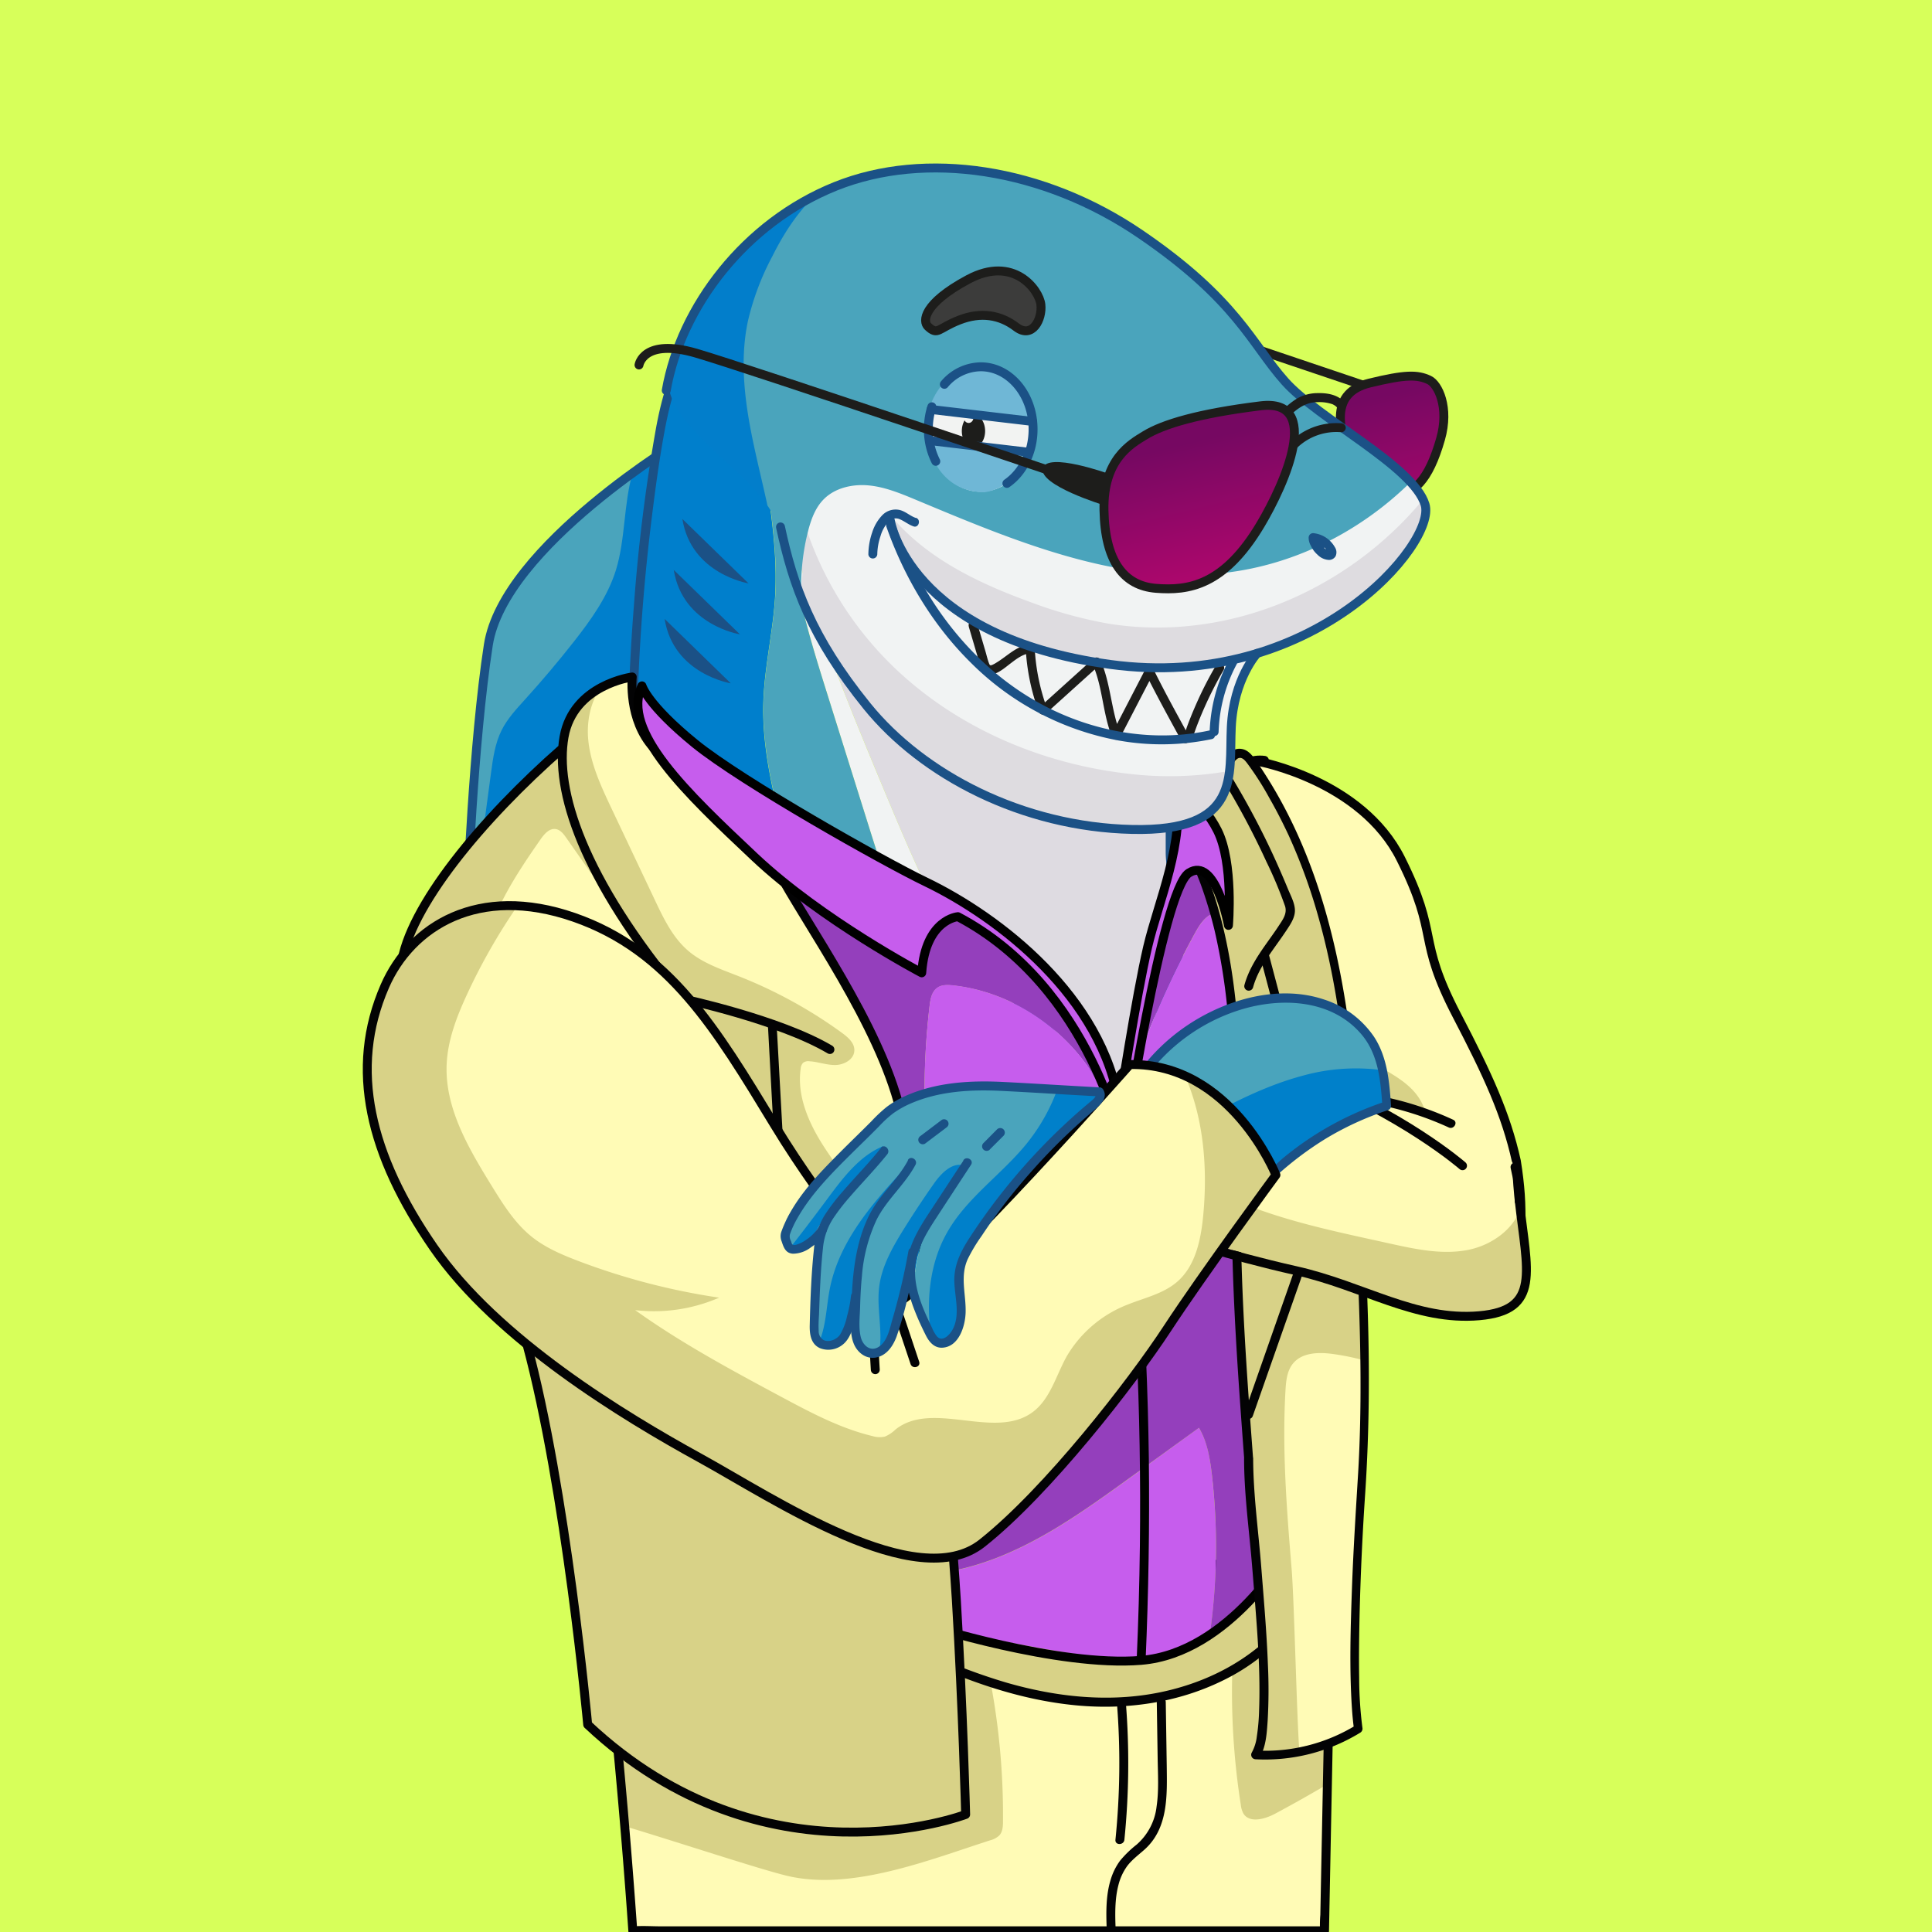 <svg xmlns="http://www.w3.org/2000/svg" xmlns:xlink="http://www.w3.org/1999/xlink" viewBox="0 0 600 600"><defs><style>.cls-1{fill:#d7ff5a;}.cls-2{fill:#007fcc;}.cls-3{fill:#4aa4bc;}.cls-14,.cls-16,.cls-18,.cls-20,.cls-4,.cls-7{fill:none;}.cls-4{stroke:#1b5186;}.cls-14,.cls-20,.cls-4,.cls-7{stroke-linecap:round;stroke-linejoin:round;stroke-width:2.77px;}.cls-5{fill:#d8d287;}.cls-6{fill:#fffbb6;}.cls-7{stroke:#030304;}.cls-8{fill:#030304;}.cls-9{fill:#f1f3f3;}.cls-10{fill:#dedbe1;}.cls-11{fill:#1b5186;}.cls-12{fill:#c65ded;}.cls-13{fill:#943fbc;}.cls-14{stroke:#000;}.cls-15{fill:#514545;}.cls-17{fill:#0080ca;}.cls-18{stroke:#6fb7d6;stroke-miterlimit:10;stroke-width:0.56px;}.cls-19{fill:#027ecb;}.cls-20{stroke:#1d1d1b;}.cls-21{fill:#1d1d1b;}.cls-22{fill:url(#Degradado_sin_nombre_6);}.cls-23{fill:#dedce0;}.cls-24{fill:#f2f3f2;}.cls-25{fill:#6fb7d6;}.cls-26{fill:url(#Degradado_sin_nombre_6-2);}.cls-27{fill:#3c3c3b;}</style><linearGradient id="Degradado_sin_nombre_6" x1="440.25" y1="162.35" x2="430.75" y2="122.79" gradientUnits="userSpaceOnUse"><stop offset="0" stop-color="#ab076c"/><stop offset="1" stop-color="#760862"/></linearGradient><linearGradient id="Degradado_sin_nombre_6-2" x1="379.32" y1="176.98" x2="369.82" y2="137.41" xlink:href="#Degradado_sin_nombre_6"/></defs><g id="Capa_3" data-name="Capa 3"><g id="a"><rect class="cls-1" width="600" height="600"/></g></g><g id="Capa_1" data-name="Capa 1"><path class="cls-2" d="M212.48,136.15s-6.88,4.1-16,10.74c-2.81,9.61-12.4,14.58-15.43,24.3-2.58,8.26-3.1,9.07-8.44,15.87-4.83,6.14-9.93,15.57-15.17,21.35-2.69,3-3.21,14-5,17.54-2.06,4.1-2.16,11.42-2.77,16-1.32,9.78.22,17.67-1,27.45,5.51-13.08,17.36-35.83,34.51-40,24.35-5.94,36.31-1.78,36.31-1.78Z"/><path class="cls-3" d="M155.8,226.74c1.8-3.59,4.58-6.56,7.27-9.53q7.86-8.67,15.1-17.88c5.35-6.81,10.52-14,13.1-22.25,3-9.73,2.38-20.58,5.19-30.19-17,12.32-41.72,33.42-44.81,53.44-4.75,30.79-6.53,78.31-6.53,78.31s1.19-3.79,3.5-9.28c1.24-9.78,2.55-19.56,3.87-29.34C153.1,235.48,153.74,230.84,155.8,226.74Z"/><path class="cls-4" d="M212.48,136.15s-56.08,33.38-60.83,64.18-6.53,78.31-6.53,78.31,13.66-43.36,38-49.3,36.31-1.78,36.31-1.78Z"/><path class="cls-5" d="M468.25,381.61c-1.3-3.56-10.11-18.11-11.06-21.77-1.71-6.56-7.49-21.49-10.95-27.33C443.19,327.38,441.11,318,436,315s-12.78-6.21-14.24-12c-1.13-4.49-2.69-1.68-3.5-6.24-.69-3.84-6.39.13-8.75-3-6.54-8.67-14.33-16.39-20.47-25.36-4.95-7.23-8.84-15.59-9.52-24.22a24.53,24.53,0,0,0-2.49,5.61c-3.51,11.64-1.43,24.33,2.78,35.74,3.81,10.34,9.3,20,14.76,29.53,4.92,8.62,11,16.7,14.76,25.86,13.53,32.55,29.49,51.95,42,57.81C453.12,389.84,471.35,390.12,468.25,381.61Z"/><path class="cls-6" d="M470.92,360.57c-3.22-14.55-8.88-26.8-18.44-45.15-12.79-24.55-5.24-24.28-17.45-48.7s-44.18-30.23-44.18-30.23l1.82-.36c-5.51-.77-10.23,3.06-13.2,8,.68,8.63,4.57,17,9.52,24.22,6.14,9,13.93,16.69,20.47,25.36,2.36,3.13,4.6,6.5,5.29,10.35.82,4.56-.64,9.35.49,13.84,1.46,5.79,6.79,9.68,11.95,12.68s10.81,5.87,13.85,11c3.46,5.83,2.73,13.16,4.44,19.73,1,3.66,2.67,7.07,4,10.62a49,49,0,0,1,1.81,26.75C466.25,405.75,476.22,393.27,470.92,360.57Z"/><path class="cls-7" d="M392.67,236.13c-7.48-1-13.51,6.39-15.69,13.63-3.51,11.64-1.43,24.33,2.78,35.74,3.81,10.34,9.3,20,14.76,29.53,4.92,8.62,11,16.7,14.76,25.86,29.79,71.63,71.35,79.61,61.64,19.68-3.22-14.55-8.88-26.8-18.44-45.15-12.79-24.55-5.24-24.28-17.45-48.7s-44.18-30.23-44.18-30.23"/><path class="cls-5" d="M314.36,588.76c1-.34,7.57-6.7,8.31-7.52,1-1.13,2.16-12.22,2.17-13.75.15-14.75,3.57-3.81.79-18.3,24.86,7,19.17,16.08,41.35,2.87-.4,13.92,2.07,15.62,4.22,29.38.15,1,10.19,2.64,10.71,3.46,1.94,3.06,9.47,4.18,12.66,2.47,5.5-2.93,12.32-15,17.67-18.2l1.52-91.59S334.35,497.37,312.29,495s-124.74,6.36-124.74,6.36c2.59,23.11,5.61,60.24,7.42,82,16.58,5,47.95,8,56,9.79C270.74,597.58,295.06,595,314.36,588.76Z"/><path class="cls-6" d="M396,563.26c-3.2,1.7-7.89,3-9.82,0a7.24,7.24,0,0,1-.84-2.79,226.5,226.5,0,0,1-2.64-41.62c-22.17,13.2-50.36,9.77-75.21,2.81a223.25,223.25,0,0,1,4,44c0,1.52-.1,3.19-1.12,4.32a6.28,6.28,0,0,1-2.86,1.54c-19.29,6.23-42.82,15.61-62.6,11.14-8-1.82-34.23-10.51-50.81-15.49.89,10.55,1.71,21.29,2.5,32.56H411.34l.9-45.61Q404.22,558.86,396,563.26Z"/><path class="cls-8" d="M283.61,514.24c16,7.65,32.95,13.71,50.69,15.38,15.54,1.46,31.5-.82,45.57-7.77A63.84,63.84,0,0,0,400,506.47c1.17-1.34-.79-3.31-2-2-9.67,11.19-23.27,18.1-37.63,21.07-16,3.31-32.56,1.46-48.12-3.08A181.38,181.38,0,0,1,285,511.85c-1.61-.77-3,1.62-1.4,2.39Z"/><path class="cls-8" d="M359.25,528.61l.27,17.43c.07,4.94.4,10-.32,14.9A18.42,18.42,0,0,1,353,572.85a33.83,33.83,0,0,0-5.15,5,19.35,19.35,0,0,0-2.95,6c-1.5,4.94-1.39,10.25-1.2,15.35.06,1.78,2.84,1.79,2.77,0-.17-4.56-.3-9.25.85-13.71a17.29,17.29,0,0,1,2.7-5.92c1.49-2,3.56-3.51,5.42-5.17,7.47-6.68,7-16.94,6.9-26.15l-.3-19.63a1.39,1.39,0,0,0-2.78,0Z"/><path class="cls-8" d="M346.85,528.63a235.36,235.36,0,0,1-.44,42.72c-.18,1.78,2.6,1.76,2.78,0a236.27,236.27,0,0,0,.44-42.72c-.15-1.76-2.92-1.78-2.78,0Z"/><path class="cls-8" d="M186.16,501.35q4.26,38,7.32,76.2.89,11.07,1.66,22.15a1.41,1.41,0,0,0,1.38,1.39H402.61c2.78,0,5.58.06,8.36,0h.37a1.42,1.42,0,0,0,1.39-1.39l.24-12.13.57-29.14.7-35.26.61-30.5c.1-4.94.41-9.93.29-14.87,0-.07,0-.14,0-.22a1.4,1.4,0,0,0-1.76-1.33q-5.06,1.25-10.12,2.43-12.21,2.88-24.49,5.51c-9.94,2.13-19.91,4.13-29.92,5.86a258.26,258.26,0,0,1-26.71,3.55,61.19,61.19,0,0,1-9.38,0c-2.49-.22-5-.37-7.48-.42-7.62-.15-15.24.11-22.86.41-9.71.38-19.42.91-29.12,1.51s-19.59,1.26-29.38,2q-11.82.86-23.63,1.8-6.11.48-12.2,1l-.55,0c-1.77.15-1.79,2.92,0,2.77,2.82-.24,5.65-.47,8.47-.69q10.74-.87,21.49-1.67,14.27-1.06,28.56-2c9.9-.64,19.81-1.23,29.73-1.68,8.34-.39,16.7-.72,25.05-.73,2.93,0,5.86,0,8.79.2,2.58.15,5.13.43,7.73.4,8.33-.1,16.68-1.34,24.9-2.63,10.07-1.58,20.09-3.5,30.08-5.57q13.36-2.76,26.67-5.85,7.23-1.66,14.44-3.43l.67-.17-1.76-1.34-.24,12.13-.58,29.14-.7,35.26-.6,30.5-.2,10.13a37.5,37.5,0,0,0-.09,4.74c0,.07,0,.15,0,.22l1.39-1.39H205.25c-2.75,0-5.61-.21-8.36,0-.12,0-.24,0-.37,0l1.39,1.39q-2.7-38.19-6.59-76.27-1.14-11.05-2.39-22.08C188.74,499.59,186,499.57,186.16,501.35Z"/><path class="cls-9" d="M272.84,241.26c-10.52-25.36-21.14-51.12-27.34-77.74q.19,4.2.68,8.39c1.72,14.87,6.23,29.26,10.71,43.54q6.27,20,12.53,39.94c2.46,7.85,4.93,15.7,7.87,23.38.4,1.05.81,2.09,1.23,3.14,7.83,5.85,15,11.15,20.72,15.48q-3.6-6.19-6.89-12.55C285.06,270.69,279,256,272.84,241.26Z"/><path class="cls-10" d="M348.85,356.76c2.06,6.8,17.28-60.18,17.28-60.18l-2.7-31.38q0-29.25,0-58.5c0-14.37,0-28.8-2.29-43-3.75-23.43-14-46.16-30.93-62.79s-40.82-26.63-64.47-24.61c-1.06.09-2.13.22-3.2.36-7.1,15.62-11.72,32.65-14.46,49.55a179.51,179.51,0,0,0-2.56,37.3c6.2,26.62,16.82,52.38,27.34,77.74,6.11,14.7,12.22,29.43,19.51,43.58q3.28,6.36,6.89,12.55c5.4,4.05,9.59,7.25,12,9.22C326,318.75,348.76,356.46,348.85,356.76Z"/><path class="cls-2" d="M237.06,218c.34-10.77,2.91-21.35,3.61-32.09,1.74-27-8.38-53.82-5.75-80.73a97.72,97.72,0,0,1,4.55-21c-12.9,6.8-23.63,17.58-29.28,31-3.42,8.12-5,16.88-6.35,25.59a631.63,631.63,0,0,0-7.12,73.8c7,8.84,25.34,24.08,45.43,39.76C239.17,242.3,236.67,230.2,237.06,218Z"/><path class="cls-3" d="M269.42,255.39q-6.27-20-12.53-39.94c-4.48-14.28-9-28.67-10.71-43.54-1.76-15.19-.57-30.6,1.88-45.69,2.74-16.9,7.36-33.93,14.46-49.55a69.64,69.64,0,0,0-23,7.41,97.72,97.72,0,0,0-4.55,21c-2.63,26.91,7.49,53.74,5.75,80.73-.7,10.74-3.27,21.32-3.61,32.09-.39,12.25,2.11,24.35,5.09,36.28,12.17,9.51,25,19.17,36.37,27.68-.42-1.05-.83-2.09-1.23-3.14C274.35,271.09,271.88,263.24,269.42,255.39Z"/><path class="cls-11" d="M198.11,214.47q1-27.28,4.39-54.4c1.12-8.94,2.32-17.91,4-26.77,1.48-7.87,3.56-15.69,7.43-22.75,6.56-12,17.32-21.28,29.65-26.95a69.33,69.33,0,0,1,41.68-4.91,85.34,85.34,0,0,1,40.17,19.69A101.48,101.48,0,0,1,351.47,135c6.47,15.08,9.32,31.21,10.14,47.53.45,9,.41,18,.41,27.05v27.67q0,13.71,0,27.41c0,2.27.35,4.57.55,6.83l2,23.66a8.47,8.47,0,0,0,.1,1.13c.07.38,0,.24.06-.05l-.36,1.26q-1,3.54-2.13,7.08c-2.34,7.6-4.82,15.17-7.71,22.59a95.32,95.32,0,0,1-4.33,9.82,28.38,28.38,0,0,1-2.11,3.51,6.55,6.55,0,0,1-.83,1c-.14.13-.28.27-.43.39s.22-.15,0,0l-.24.15c-.38.19.19,0-.16.06-.09,0,.25.09-.11,0,.13,0,.33.09.13,0s.21.22.07,0,.15.21-.14-.1.05.16-.17-.24a6.63,6.63,0,0,1-.31-.59c.12.25-.15-.38-.2-.48a4.17,4.17,0,0,0-.36-.47c-2-2.55-4.14-5-6.27-7.43-8.34-9.58-17-19.12-26.89-27.19-4.61-3.79-9.44-7.32-14.21-10.9-7.55-5.66-15.12-11.28-22.67-16.94q-13.32-10-26.52-20.14c-8.59-6.63-17.12-13.34-25.48-20.26-6.76-5.59-13.47-11.28-19.7-17.46a72.16,72.16,0,0,1-5.91-6.45c-1.12-1.39-3.07.58-2,2,4.49,5.62,10,10.47,15.38,15.2,7.79,6.84,15.85,13.37,24,19.8q13.49,10.65,27.21,21Q275,281,287.72,290.5c6.21,4.63,12.44,9.24,18.58,14a188.62,188.62,0,0,1,22,20.54q5.87,6.27,11.43,12.81c1,1.22,2.07,2.44,3.08,3.68l.4.5c.27.34,0-.07.06.08s-.15-.37,0,.08c.13.29.24.59.4.87a3.1,3.1,0,0,0,5,.92c1.93-1.56,3.18-4,4.28-6.2,3.65-7.2,6.29-14.95,8.84-22.59q2.87-8.62,5.41-17.37a8.4,8.4,0,0,0,.11-3.28l-1-11.52c-.65-7.51-1.53-15-1.53-22.54q0-28,0-56.09c0-17.68-.33-35.5-4.77-52.72a115,115,0,0,0-19.74-41.37,92.5,92.5,0,0,0-35.52-28.35c-13.81-6.14-29.23-8.75-44.23-6.36a70.83,70.83,0,0,0-36.69,17.88,62.47,62.47,0,0,0-12.6,16.22c-3.86,7.21-6,15.15-7.48,23.15a534,534,0,0,0-6.85,54.8q-1.07,13.41-1.57,26.86C195.27,216.25,198.05,216.25,198.11,214.47Z"/><path class="cls-11" d="M206.41,192.21l20.54,20S209.12,209.35,206.41,192.21Z"/><path class="cls-11" d="M209.24,177l20.55,20S212,194.18,209.24,177Z"/><path class="cls-11" d="M211.92,161.17l20.54,20S214.63,178.31,211.92,161.17Z"/><path class="cls-12" d="M376.34,457.82c-.58-5-1.41-10.09-4-14.4L350.88,459c-12.71,9.18-25.57,18.46-40.1,24.35-10.76,4.37-22.66,6.75-34.12,5.58,5.79,9.38,10.63,15.67,10.63,15.67s32.74,7.56,60.12,11.05c10.15,1.29,20-3.1,28.46-9.15A195.49,195.49,0,0,0,376.34,457.82Z"/><path class="cls-13" d="M255.88,343.87a175,175,0,0,1,32.21,16,227.78,227.78,0,0,1,.61-47.42c.24-2.11.67-4.46,2.41-5.67,1.41-1,3.27-.9,5-.71,23.74,2.63,44.89,21.18,50.61,44.37a273.14,273.14,0,0,1,24.38-60.61c1.41-2.56,3.1-5.3,5.88-6.2,3.9-1.27,7.82,1.67,10.4,4.93-5.38-13.06-11.93-23.19-18.94-29L346.6,348.25s-7.91-47.75-47.71-65.19-92.82-58.14-92.82-58.14-11.52-2.91-6.86,19.18,22.67,58.14,33.72,91.86c1,3,2,6,3,9a14.21,14.21,0,0,1,6.13-3.21C246.64,340.72,251.43,342.22,255.88,343.87Z"/><path class="cls-12" d="M401,355.73c-1-25.62-6.18-49.19-13.59-67.2-2.58-3.26-6.5-6.2-10.4-4.93-2.78.9-4.47,3.64-5.88,6.2a273.14,273.14,0,0,0-24.38,60.61C341,327.22,319.83,308.67,296.09,306c-1.71-.19-3.57-.27-5,.71-1.74,1.21-2.17,3.56-2.41,5.67a227.78,227.78,0,0,0-.61,47.42,175,175,0,0,0-32.21-16c-4.45-1.65-9.24-3.15-13.86-2.09a14.21,14.21,0,0,0-6.13,3.21c10.34,31.48,21.46,66.16,21.46,92.13,0,8.42,2.61,17.75,6.29,26.72,15-6.36,28.27-16.5,40.42-27.44,14.51-13.07,27.83-27.5,43.17-39.58,9.12-7.18,19.93-13.77,31.49-12.75,9.25.81,17.34,6.56,22.86,14.16C401.59,382.9,401.43,367.91,401,355.73Z"/><path class="cls-13" d="M378.72,384.07c-11.56-1-22.37,5.57-31.49,12.75-15.34,12.08-28.66,26.51-43.17,39.58-12.15,10.94-25.45,21.08-40.42,27.44a178.48,178.48,0,0,0,13,25.05c11.46,1.17,23.36-1.21,34.12-5.58,14.53-5.89,27.39-15.17,40.1-24.35l21.49-15.54c2.56,4.31,3.39,9.42,4,14.4a195.49,195.49,0,0,1-.47,48.64c14.31-10.27,24.41-25.28,24.41-25.28s1.27-42.65,1.3-82.95C396.06,390.63,388,384.88,378.72,384.07Z"/><path class="cls-14" d="M206.07,224.92s-11.52-2.91-6.86,19.18,22.67,58.14,33.72,91.86,24.42,72.68,24.42,101.16,29.94,67.44,29.94,67.44,41.17,13.21,67.1,11.08c27.51-2.26,45.89-34.46,45.89-34.46s2.41-81.27.67-125.45-15.85-82.3-32.53-96.25L346.6,348.25s-7.91-47.75-47.71-65.19S206.07,224.92,206.07,224.92Z"/><path d="M348.19,355q3.24,31.28,4.74,62.7,1.44,31.2,1.07,62.44-.21,17.76-1,35.5c-.07,1.79,2.7,1.78,2.78,0q1.37-31.41,1-62.87-.42-31.23-2.67-62.38Q352.81,372.67,351,355c-.18-1.75-3-1.77-2.77,0Z"/><path class="cls-5" d="M187,274.68c.21.34.4.68.6,1,4.28,6.89,8,14.9,13.12,21.23,4.18,5.2,9.75,8.69,13.72,14,7.33,1.71,30.19,7.44,43.24,15.17-13-7.73-35.91-13.46-43.24-15.17,16,21.48,16.56,54.61,31,77.13,2.73,4.25,19.39-2,21.24,2.67,2.19,5.56,3.5,12.18,8.59,15.31-.72-10.21,13.42-25.34,9-34.55-3.61-7.45-9.24-18.28-13.65-25.29s-2.57,3-1.39-5.24c.1-.66-1.71,8.4-1.2,8s3.62-8,4.32-8c2.7.18-10.57-3.42-7.86-3.46s5.21-8.37,5.34-11.08c.11-2.36-6-16.22-7.91-17.61-9.86-7.17-19.13-22.46-30.47-26.93-5.49-2.17-6.4-12.55-10.88-16.39-4.77-4.09-5.76,2.91-8.45-2.77-4.51-9.53,3.47-.95-1-10.49-3.2-6.75-17.46-16.49-18.2-23.93-.57-5.66-6.72-11.52-3.5-16.08-4.85,2.64-12.82,8.82-14.24,16.79a34.12,34.12,0,0,0-.44,3.5A103.59,103.59,0,0,0,178.64,256c.39,1.22.81,2.43,1.24,3.64A128.38,128.38,0,0,0,187,274.68Z"/><path class="cls-15" d="M187,274.5a128.48,128.48,0,0,1-7.15-15.05A87.41,87.41,0,0,0,187,274.5Z"/><path class="cls-6" d="M179.88,259.45c-.83-1.19-3.82-11.72-5.26-11.93-2-.3-7.09-4.31-8.23-2.68C157.1,258.2,137,265.66,137.9,281.91c.31,5.59-3.18,21.62-1.38,26.93,5.8,17.19,4.82,44.41,18.79,56,8.87,7.35,25.52,46.13,35.41,52s22.11-2.17,26.9,8.31c5.08,11.11,21.95,8,26.9,19.17,7,15.8,24,24.33,40.12,30.61,3.64,1.42,7.35,2.83,11,4.31-3.24-40.76-10.44-111.8-16.16-134.7-6.69-26.74-28.78-57-38.45-75s-29.87-28.49-38-37.23-6.72-22.08-6.72-22.08a31,31,0,0,0-9.8,3.37c-3.21,4.56-4.38,10.65-3.81,16.31.74,7.43,4,14.36,7.19,21.12l13.54,28.6c2.69,5.68,5.51,11.54,10.28,15.63,4.48,3.85,10.25,5.76,15.75,7.93a144.32,144.32,0,0,1,32,17.56c1.91,1.39,4,3.21,3.86,5.57-.13,2.71-3.18,4.39-5.89,4.43s-5.34-1-8-1.16a2.72,2.72,0,0,0-2,.45,2.87,2.87,0,0,0-.77,1.82c-1.18,8.19,2.26,16.37,6.66,23.38s9.87,13.38,13.48,20.83c4.46,9.21,5.86,19.59,6.58,29.79-5.09-3.13-6.4-9.75-8.59-15.31a77.38,77.38,0,0,0-7.33-13.23c-14.48-22.53-29-45.08-44.94-66.56-1.48-.35-2.33-.53-2.33-.53-11-13.2-19.24-25.13-25.11-35.75a87.41,87.41,0,0,1-7.15-15.05c-.28-.71-.55-1.42-.8-2.12"/><path class="cls-15" d="M178.64,255.82c.15.5.28,1,.44,1.51.25.7.52,1.41.8,2.12C179.45,258.25,179,257,178.64,255.82Z"/><path class="cls-16" d="M179.08,257.33a103.28,103.28,0,0,1-4.36-25C174.22,239.11,175.45,247.44,179.08,257.33Z"/><path class="cls-5" d="M244.52,444.33c-5-11.16-4-24.28-9.08-35.39-4.79-10.47-14.38-17.93-24.27-23.83S190.65,374.37,181.78,367c-14-11.57-22.48-28.48-28.28-45.67-1.79-5.32-3.38-10.76-3.69-16.36-.9-16.25,8.79-31,18.08-44.32,1.14-1.64,2.71-3.47,4.68-3.18,1.45.21,2.44,1.51,3.28,2.71l10.91,15.58a99.94,99.94,0,0,1-7.68-18.45c-3.63-9.89-4.86-18.22-4.36-25h0c-25.11,22-47.82,49.42-50.14,67.45s26.74,72.09,39,117.44,18.93,118.36,18.93,118.36c55,51.75,117.38,27.91,117.38,27.91S299,530,297,496.88c-.3-4.77-.73-10.77-1.27-17.63-3.69-1.48-7.4-2.89-11-4.31C268.55,468.66,251.52,460.13,244.52,444.33Z"/><path class="cls-7" d="M174.73,232.33c-25.12,22-47.83,49.43-50.15,67.46s26.74,72.09,39,117.44,18.93,118.36,18.93,118.36c55,51.75,117.38,27.91,117.38,27.91S299,530,297,496.88,286.2,371.3,279.52,344.55s-28.78-57-38.45-75-29.87-28.49-38-37.23-6.72-22.08-6.72-22.08-18.28,2.33-21.18,18.61,5.36,43.6,37,81.39c0,0,29.88,6.4,45.57,15.7"/><path class="cls-8" d="M238.48,318.32l1.77,32.84.88,16.41c.29,5.3.43,10.63.88,15.92a15.74,15.74,0,0,0,1.85,6.75,32.34,32.34,0,0,0,4.49,5.42q4.88,5.26,9.44,10.81A250.39,250.39,0,0,1,275,430.05a254.43,254.43,0,0,1,15.88,28.51c.77,1.61,3.16.21,2.4-1.4a255.54,255.54,0,0,0-30.21-48.53q-4.45-5.64-9.21-11c-1.56-1.76-3.15-3.49-4.75-5.21a14.4,14.4,0,0,1-3.87-6,36.38,36.38,0,0,1-.73-7.36l-.44-8.21-.87-16.17-2-36.32c-.1-1.78-2.88-1.79-2.78,0Z"/><path class="cls-6" d="M417.92,408.36c-4.47-.63-18.58,2.57-21.44,6.06-1.87,2.27-7.77,7.41-7.94,10.35-1.07,18.56,4.27,40.6,5.74,59.13.8,10.09,1.77,50.09,2.57,60.19,6.46-1.27,19.32-3.68,24.91-7.16-2.39-16.39-.1-59.39,1.06-75.91.91-12.81,1.12-25.64,1-38.48C420.62,421.66,421.17,408.82,417.92,408.36Z"/><path class="cls-5" d="M395.86,320.12c.09,4.84,6.33,23.12,7.91,27.69,3.53,10.19,13.65-.46,17.35,9.66-1.05-18.24-2.57-36.45-6-54.38-.92-4.75-6.23-23.74-7.45-28.44-1,4-5.07,11.78-6.07,15.79S395.79,316.06,395.86,320.12Z"/><path class="cls-5" d="M399.22,431.76c.17-2.93.48-6.06,2.35-8.33,2.86-3.48,8.12-3.55,12.58-2.91a75.21,75.21,0,0,1,9.63,2c-.2-15.92-1-31.85-1.76-47.76-.29-5.76-.57-11.54-.9-17.31q-5.55-15.18-10.85-30.46c-1.58-4.57-3.16-9.24-3.25-14.08-.07-4.05.91-8,1.89-12l3-12.05c-4.83-18.62-12.19-36.61-23.23-52.3-.86-1.22-1.94-2.54-3.43-2.63-2.1-.14-3.42,2.14-4.24,4.08q-4,9.57-8,19.15c-2.9,6.91-1.91,8.38.69,15.27a153.11,153.11,0,0,1,8.3,35.59c3,24.31,1.72,48.86,2,73.28.26,23.9,2,47.75,3.81,71.58,0,11.49,1.73,23.25,2.58,34.71.68,9.08,4.74,49.6-.38,57.39a53.86,53.86,0,0,0,13.53-.93c-.8-10.1-1.6-46.54-2.4-56.63C399.61,468.93,398.14,450.32,399.22,431.76Z"/><path class="cls-8" d="M386.36,452.92c0,10,1.28,20,2.19,29.95.42,4.64.77,9.29,1.14,13.94.91,11.44,1.76,23,1.33,34.46a63.52,63.52,0,0,1-.7,8,13.57,13.57,0,0,1-1.57,5,1.4,1.4,0,0,0,1.2,2.09,56.53,56.53,0,0,0,32.51-8.28,1.46,1.46,0,0,0,.64-1.57,123.72,123.72,0,0,1-1-15.51c-.12-6.77,0-13.54.15-20.31q.48-18.6,1.74-37.16c1.25-18.92,1.38-37.81.76-56.76-.65-20-1.56-40-3-59.88-2.58-36.63-8.54-74.52-28.63-106.06-1.15-1.81-2.32-3.63-3.6-5.35-1-1.36-2.22-2.66-4-2.9-4.08-.56-5.66,4.38-6.89,7.3q-2.85,6.76-5.68,13.52c-1.47,3.5-3.52,7.3-3.2,11.22.29,3.59,2.08,7,3.27,10.35A135.6,135.6,0,0,1,377.21,289a189.77,189.77,0,0,1,4.34,28.84c1.58,19.92.87,39.92,1,59.88.11,20.17,1.31,40.32,2.75,60.44q.53,7.41,1.09,14.8c.13,1.77,2.91,1.78,2.77,0-1.47-19.72-2.93-39.45-3.54-59.22-.61-19.61.12-39.22-.4-58.82-.5-18.91-2.22-38.06-7.92-56.18-1.27-4-3-7.91-4.22-12-1-3.48.14-6.51,1.49-9.73q2.82-6.76,5.68-13.52a52.85,52.85,0,0,1,2.76-6.31,3.9,3.9,0,0,1,1.45-1.66c1.2-.56,2.12.56,2.78,1.41a90.59,90.59,0,0,1,7,10.95c2.17,3.78,4.15,7.67,6,11.63a174.14,174.14,0,0,1,9.06,24.79c5.16,18.05,7.74,36.71,9.29,55.39,1.61,19.45,2.41,39,3.2,58.5.8,19.7,1.15,39.45,0,59.14-.72,11.9-1.49,23.79-1.92,35.71-.44,12.53-.85,25.17,0,37.7.15,2.2.36,4.38.67,6.56l.64-1.57A53.89,53.89,0,0,1,390,543.64l1.2,2.08c2-3.18,2.22-7.65,2.48-11.29a166.31,166.31,0,0,0,.08-17.44c-.38-10.1-1.27-20.17-2.06-30.25-.88-11.27-2.49-22.5-2.52-33.82A1.39,1.39,0,0,0,386.36,452.92Z"/><path class="cls-8" d="M379.18,241.22a244.32,244.32,0,0,1,14.13,26.42,129.6,129.6,0,0,1,5.76,13.72c.77,2.38-.75,4.33-2,6.24s-2.49,3.59-3.75,5.38c-2.84,4-5.54,8.14-6.85,12.92a1.39,1.39,0,0,0,2.68.74c1.21-4.41,3.72-8.23,6.33-11.93,1.3-1.84,2.63-3.66,3.87-5.53s2.77-4,2.8-6.33-1.36-4.78-2.22-6.9q-1.44-3.49-3-7-3.1-7-6.66-13.82-4.08-7.83-8.71-15.36c-.94-1.51-3.34-.12-2.4,1.41Z"/><path class="cls-8" d="M391.37,297.1l14.87,56.26,1.85,7a48.55,48.55,0,0,1,1.58,6.95c.54,4.65-1.29,9-2.8,13.3l-9.58,27.3L386.4,439c-.6,1.68,2.08,2.41,2.67.73l19.49-55.53c1.55-4.41,3.57-8.93,3.95-13.64.37-4.51-1.24-9-2.38-13.33l-7.59-28.73-8.49-32.1a1.39,1.39,0,0,0-2.68.73Z"/><path class="cls-12" d="M199.37,213s1.61,5.81,16.34,17.83,59.21,37,71.71,43c23,11.05,55.16,35.92,60.2,69.64,0,0,5.19-34,8.79-49.36,3.33-14.22,11.75-32.68,8.78-49.35,0,0,7.88,3.1,12.92,13.18s3.4,29.45,3.4,29.45-4-21.64-12.31-16.27-20.35,85.65-20.35,85.65-9.5-50-51.36-72.09c0,0-10.07.78-11.24,17.44,0,0-31-16.28-51.93-36S192.71,226.92,199.37,213Z"/><path class="cls-14" d="M199.37,213s1.61,5.81,16.34,17.83,59.21,37,71.71,43c23,11.05,55.16,35.92,60.2,69.64,0,0,5.19-34,8.79-49.36,3.33-14.22,11.75-32.68,8.78-49.35,0,0,7.88,3.1,12.92,13.18s3.4,29.45,3.4,29.45-4-21.64-12.31-16.27-20.35,85.65-20.35,85.65-9.5-50-51.36-72.09c0,0-10.07.78-11.24,17.44,0,0-31-16.28-51.93-36S192.71,226.92,199.37,213Z"/><path class="cls-6" d="M432.46,401.22c8.16,1.81,23.05,3.2,31.25,1.59,7.59-1.49,7.17-21.51,8.89-28.9-.29-2.2-.56-4.45-.76-6.71C470.12,347.28,422.37,341,422.37,341c-41.08-21.19-53.27-9.18-53.27-9.18,7.59-5.18,6.39,11.32,2.89,23.51-.88,3.07-6.83,17.91-8.18,21.08,5.33,3.43,13.74,6,19.59,8.41C398.05,390.78,417,397.81,432.46,401.22Z"/><path class="cls-5" d="M472.6,373.91c-1.72,7.39-9.1,12.77-16.69,14.26-8.19,1.61-16.63-.29-24.79-2.09-15.44-3.42-31.06-6.57-45.71-12.55a101.71,101.71,0,0,1-16.88-8.71,175.62,175.62,0,0,1-9.1,18s39.68,8.42,51.4,14,36,13.37,53,11.06C479,405.9,474.92,391.12,472.6,373.91Z"/><path class="cls-7" d="M470.5,362.44c1.09,4.92.56,3,1.14,8.79.07.64.13,1.27.2,1.89"/><path class="cls-7" d="M471.84,373.12c2.4,21.66,6.81,33.79-12.41,35.49-19.76,1.74-36-9.3-57-14s-43-11.81-43-11.81,30.24-56,8.73-49.4c0,0,3.48-12.39,35.46,0s50.58,28.63,50.58,28.63"/><path class="cls-8" d="M423.63,342.33a97.4,97.4,0,0,1,26.28,7.81c1.61.75,3-1.64,1.4-2.39a99.68,99.68,0,0,0-26.95-8.09c-1.74-.27-2.5,2.41-.73,2.67Z"/><path class="cls-3" d="M410.6,343c8-2.09,12-4.21,20.09-3-.55-2.67-2.63-12.86-3.89-15.29-3.46-6.67-10.09-11.39-17.32-13.44s-15-1.59-22.28.31A58.64,58.64,0,0,0,354,334.94l.53-.38c4.28,5.53,15.83,18.31,20.7,23.34,1.46-.74,9.56-2.12,11-2.9C396.48,349.35,399.22,345.93,410.6,343Z"/><path class="cls-17" d="M404.81,334c-11.38,3-21.94,8.4-32.25,14.06-1.42.78-2.86,1.57-4.32,2.31a191.17,191.17,0,0,0,14.42,13.46c2,1.71,4.36,3.46,7,3.32s4.74-2.09,6.69-3.85a95.42,95.42,0,0,1,34.33-19.93,82.5,82.5,0,0,0-1.27-11A61.48,61.48,0,0,0,404.81,334Z"/><path class="cls-11" d="M355.16,335.64a57.33,57.33,0,0,1,30.15-22.08c12.8-3.92,28.41-3.17,37.6,7.79,5.17,6.17,5.86,14.36,6.39,22.06l1-1.34a97.86,97.86,0,0,0-31.73,17.5c-2.18,1.81-4.2,4.14-6.69,5.52-2.94,1.62-5.64,0-7.95-1.95a176.75,176.75,0,0,1-14.07-13,193.71,193.71,0,0,1-14.41-16.54c-1.1-1.4-3.05.57-2,2a193.84,193.84,0,0,0,27.83,29c2.19,1.85,4.58,3.78,7.56,4s5.56-1.67,7.71-3.59a103.2,103.2,0,0,1,15.11-11.35,94.36,94.36,0,0,1,19.35-8.88,1.42,1.42,0,0,0,1-1.34c-.51-7.37-1.13-15.15-5.32-21.5a29.79,29.79,0,0,0-15.48-11.53c-14-4.71-30.24-.11-42.2,7.83a60.56,60.56,0,0,0-16.32,16c-1,1.47,1.39,2.86,2.4,1.4Z"/><path class="cls-6" d="M124.45,320.91c-.54,13.53,5.56,32.38,12.66,43.92,3.56,5.77,14.1,16.72,19.39,21,4.22,3.39,14.92,26.56,20,28.49,14.14,5.39-1.72-17.25,13.25-15-8.15,3.54,31.78,40.42,23,39.36,14.28,10.25,27,14.45,42.53,22.75,9.11,4.89,18.85,7.68,28.91,10.09,1.25.3,12.78-3.38,14-3.76s5.46-4.89,6.52-5.73c11.55-9.1,11.75-6.26,23.55-15,5.5-4.1,13.43-10.44,16.81-16.42,4.09-7.23,4-14.67,11.67-17.82,5.33-2.19,7.71-8.08,12.07-11.85,5.62-4.86,12.91-18.13,13.65-25.52,1.48-14.75-4.44-35-14.34-41.08a38.8,38.8,0,0,0-17.17-3.63s-51.28,59.94-72,74.06c0,0-4.6-4.1-8.08.16,0,0,.16-15.11-15.71-35.07s-34.63-52-39.3-57.42S193.78,290,182,286.28c-4.3-1.34-12.27-4.12-21.37-4.82-6,8.69-20.09,7.32-24.51,16.9C132.94,305.25,124.75,313.32,124.45,320.91Z"/><path class="cls-5" d="M368.07,334.23c5.86,13.5,7,28.92,5.56,43.66-.74,7.4-2.44,15.33-8.06,20.19-4.36,3.77-10.29,5-15.62,7.17a37.71,37.71,0,0,0-18.62,15.88c-3.37,6-5.1,13.3-10.61,17.4-11.79,8.77-31-3.74-42.55,5.36a10.79,10.79,0,0,1-3.35,2.25A7.35,7.35,0,0,1,271,446c-10.06-2.41-19.3-7.35-28.42-12.23-15.5-8.31-31-16.65-45.33-26.9A50.62,50.62,0,0,0,223.33,403a209.36,209.36,0,0,1-43.85-11.44c-5.06-1.93-10.12-4.09-14.35-7.48-5.28-4.24-8.94-10.14-12.5-15.91-7.1-11.53-14.46-24-13.92-37.5.3-7.59,3.1-14.86,6.28-21.75a185.79,185.79,0,0,1,15.64-27.47c-15.82-1.2-35.06,3.91-44.33,33.89-7.3,23.56,5.46,55,18.32,72,20.81,27.65,41,45.65,96.4,73.21s62.47,32.08,81.65,12,64.53-76.42,77.25-99l6.33-8.67S387.14,343.06,368.07,334.23Z"/><path class="cls-7" d="M278.09,405.22c15.69-9.88,72.81-74.62,72.81-74.62,31.39-.58,45.35,34.3,45.35,34.3s-22.68,30.82-33.72,47.68S325.32,463.16,305,479.25s-64.53-13.77-87.79-26.56-62.79-36.63-82.56-65.29S108.29,332,119.51,306.27c8.14-18.69,29.07-31.68,58.72-21.4s44.18,34.68,62.21,64.34,29.06,36.62,30.23,56.39l1.16,19.77"/><path class="cls-8" d="M272.06,406.93a9.12,9.12,0,0,1,1.49-2.63c.5-.54,1.46-1.11,2.18-.62s.91,1.59,1.15,2.31c.39,1.17.79,2.34,1.18,3.52l4.72,14.1c.56,1.68,3.24,1,2.67-.74q-2.94-8.82-5.89-17.62c-.73-2.16-1.82-4.57-4.5-4.52s-4.38,2.5-5.4,4.8c-.72,1.62,1.67,3,2.4,1.4Z"/><path class="cls-18" d="M265.55,407.28a20.52,20.52,0,0,0,.26-2.85S265.65,405.59,265.55,407.28Z"/><path class="cls-17" d="M274.53,355.87c-1.7-4.15-15.19,8.39-20,14.89-4,5.38-9.68,12.07-9.68,17.44,1,.53,3.07-.39,7.6-3.94a57.12,57.12,0,0,1,7.3-10.85C264.71,367.58,270.88,362.62,274.53,355.87Z"/><path class="cls-3" d="M300.21,388.34c6.09-10.89,15-22.77,22.85-32.47,4.28-5.29,10.83-11.12,13.06-17.55-15.6-1.62-48.55-3.6-58,5.25-14,13.1-35.27,32-34.35,37.61.49,3-.22,6.31,1.09,7q6.19-7.9,12.19-16c4.83-6.5,10-13.4,17.51-16.34-3.65,6.75-9.82,11.71-14.8,17.54a57.12,57.12,0,0,0-7.3,10.85c.9-.71,1.89-1.52,3-2.45a85.37,85.37,0,0,0-2.33,23c.34,5.88.52,9.74,1.41,11.72.34-.82,5,1.48,5.27.65,1.32-4.58,1.81-9.1,2.75-13.77,3.09-15.33,9.51-31,20.22-42.41-1.7,6.82-8.46,11-12.16,17-3.51,5.66-4.08,12.61-4.3,19.27q-.3,9.35.11,18.7c0,.5.05,1,.08,1.51.9,2.32,2.52,3.73,5.37,2.74a5.82,5.82,0,0,0,1.25-.62c.28-1.79,4.11-6.88,4.07-8.67-.12-4.81,2-7.69,2.57-12.47.79-6.53,1.86-10.63,5.34-16.22,3-4.78,4.87-9.43,8.11-14,2.28-3.26.94-4.92,4.71-3.66-1.66,2.55-1.94,2.35-3.69,4.84a59.54,59.54,0,0,0-10.46,29.38c.85,5.21,2.49,12.48,5.3,16-.1-.94,5,1.64,4.93.72C293,405.54,295.33,397.05,300.21,388.34Z"/><path class="cls-17" d="M341.41,339.06s-5.2-.9-12.71-1.68a59,59,0,0,1-9.84,17.76C311,364.84,300.07,372.07,294,383c-4.87,8.7-6.17,19.07-5.22,29,.08.92.19,1.85.29,2.79,1.67,2.08,3.76,2.85,6.35,1.07,9.83-6.73-5.93-13.17,6.85-30.57S318,363.44,325.72,356,343.48,341.91,341.41,339.06Z"/><path class="cls-17" d="M266.29,397.26c.22-6.66.79-13.61,4.3-19.27,3.7-6,10.46-10.18,12.16-17-10.71,11.4-21.88,23.64-25,39-.94,4.67-1.09,9.5-2.4,14.08a23.59,23.59,0,0,1-.87,2.48c.85,1.87,2.36,2.06,5.27.65,3.92-1.9,5.29-6.75,5.77-9.89.1-1.69.26-2.85.26-2.85a20.52,20.52,0,0,1-.26,2.85c-.18,2.86-.2,7.25.93,10.19,0-.51-.05-1-.08-1.51Q266,406.62,266.29,397.26Z"/><path class="cls-17" d="M299.56,362c-3.78-1.26-7.28,2.37-9.56,5.63q-4.86,6.92-9.33,14.1c-3.48,5.59-6.86,11.5-7.64,18-.58,4.78.26,9.6.38,14.42a29.88,29.88,0,0,1-.31,5.42c7.57-4.78,9.86-26.83,9.86-26.83s.23,2.55.79,6a59.54,59.54,0,0,1,10.46-29.38C296,366.88,297.9,364.53,299.56,362Z"/><path class="cls-11" d="M341.41,337.68c-10-.51-19.92-1.18-29.89-1.67-10.26-.51-20.75.1-30.27,4.32a29.56,29.56,0,0,0-5.95,3.49,46.12,46.12,0,0,0-4.67,4.39c-3.22,3.25-6.53,6.41-9.75,9.66-6.41,6.43-13.16,13.35-17,21.68a30,30,0,0,0-1.27,3.12,4.27,4.27,0,0,0,.14,2.86c.62,1.87,1.23,3.68,3.51,3.82a9.25,9.25,0,0,0,5.61-2,16.51,16.51,0,0,0,4.77-4.83,1.39,1.39,0,0,0-2.39-1.4,13.26,13.26,0,0,1-3.78,3.83,9.81,9.81,0,0,1-1.87,1.11c-.54.23-1.76.8-2.36.52-.38-.17-.45-.79-.6-1.19a2.77,2.77,0,0,1-.3-2.12,30.06,30.06,0,0,1,2.3-4.95c4.24-7.48,10.45-13.75,16.5-19.77,2.95-2.92,5.94-5.79,8.85-8.75a35.18,35.18,0,0,1,4.34-4,29.09,29.09,0,0,1,5.52-3.11c8.69-3.77,18.38-4.36,27.71-3.92,10.29.49,20.58,1.2,30.87,1.72,1.78.09,1.78-2.68,0-2.77Z"/><path class="cls-11" d="M273.6,356.49c-3.75,4.73-8,9-11.94,13.61a60.88,60.88,0,0,0-5.69,7.5,23.39,23.39,0,0,0-3.16,10c-.86,7.91-1.15,16-1.34,23.93-.07,2.78.33,5.89,3.19,7.16a7.11,7.11,0,0,0,7.16-1.19c2-1.63,2.87-4.4,3.58-6.82a43,43,0,0,0,1.65-8.18c.16-1.78-2.62-1.77-2.78,0a36.91,36.91,0,0,1-1.19,6.15,18.81,18.81,0,0,1-2.18,5.81c-1,1.5-3.35,2.51-5.11,1.72a3.17,3.17,0,0,1-1.54-2.93c-.1-1.63,0-3.3.1-4.93.24-6.9.49-13.86,1.23-20.72a20.38,20.38,0,0,1,3.14-9.16,63.29,63.29,0,0,1,5.13-6.65c3.86-4.48,8-8.7,11.71-13.33,1.1-1.39-.85-3.37-2-2Z"/><path class="cls-11" d="M282,360.33c-3.28,6.2-8.9,10.74-12.06,17.05-3,6-4.34,12.61-5,19.24-.33,3.46-.47,6.94-.55,10.42s-.55,7.22.82,10.41c1.16,2.68,3.76,4.67,6.77,4.15,3.37-.59,5.35-3.55,6.47-6.54A115.22,115.22,0,0,0,282,402.43q1.62-6.53,2.8-13.14c.31-1.75-2.37-2.5-2.68-.74a198.87,198.87,0,0,1-4.92,21c-.83,2.82-1.49,6.67-4,8.52-2.68,2-5.22-.08-5.89-2.87-.72-3-.27-6.39-.19-9.42s.24-6.26.55-9.38a50.46,50.46,0,0,1,4.58-17.62c3.16-6.31,8.78-10.86,12.07-17.06.83-1.58-1.56-3-2.4-1.4Z"/><path class="cls-11" d="M299.2,360.43q-5.13,7.8-10.24,15.6c-3,4.52-6,9.28-7.07,14.66-1.12,5.6.13,11.21,2.21,16.43,1,2.58,2.19,5.13,3.44,7.61,1,2,2.59,3.93,5.09,3.81,5.16-.25,7.11-6.65,7.25-10.85.19-5.69-1.82-11.18.65-16.64a49.66,49.66,0,0,1,4.25-7.11c1.49-2.24,3-4.45,4.63-6.63q4.93-6.74,10.47-13,6.06-6.9,12.78-13.18,3.43-3.21,7-6.24c1.83-1.55,4.59-3.89,2.92-6.53-1-1.5-3.36-.11-2.4,1.4.5.78-.94,1.87-1.48,2.32-1,.85-2,1.69-3,2.55q-2.89,2.52-5.67,5.14-5.49,5.18-10.55,10.78a190.77,190.77,0,0,0-18.35,23.82c-2.83,4.36-5,8.71-4.74,14,.2,4.66,1.79,10-.47,14.38-.8,1.58-3.1,4.2-4.89,2.34a10.55,10.55,0,0,1-1.59-2.74c-.6-1.25-1.19-2.51-1.76-3.78-2.14-4.81-3.92-10.05-3.42-15.39.54-5.7,3.76-10.75,6.82-15.43q5.22-8,10.47-16c1-1.5-1.42-2.89-2.39-1.4Z"/><path class="cls-11" d="M307.37,357l4.27-4.26a1.39,1.39,0,0,0-2-2L305.41,355a1.39,1.39,0,1,0,2,2Z"/><path class="cls-11" d="M287.27,355.18l6.62-5a1.56,1.56,0,0,0,.64-.83,1.43,1.43,0,0,0-.14-1.07,1.4,1.4,0,0,0-1.9-.5l-6.62,5a1.56,1.56,0,0,0-.64.83,1.43,1.43,0,0,0,.14,1.07,1.41,1.41,0,0,0,1.9.5Z"/><path class="cls-19" d="M257.25,110.56c1.49-7.1,7.52-17.81,10.82-24.27,3.52-6.89-20.33-20.6-14.7-25.77C243.24,65.48,217,81.37,208,116c-2.32,9,6.81,17.67,20.27,30.07a69.81,69.81,0,0,1,10,10.88c-1.35-6.3,15.77-3.91,14.43-10.21C250.08,134.15,254.61,123.17,257.25,110.56Z"/><path class="cls-20" d="M302.32,89s1.32-8.45,17.69-3.7,126.7,42.24,126.7,42.24"/><path class="cls-21" d="M446.71,132.55s-20.27-6.18-19-11.43,20.66,1.74,20.66,1.74Z"/><path class="cls-22" d="M443.82,118c2.79,1.29,6.38,8.49,3.56,18.35-3.69,12.9-8.38,17.33-14.85,17.54-5.92.2-10.1-4.46-13.18-11.92-3.78-9.12-6.22-20,5.94-23C436.38,116.27,440.14,116.27,443.82,118Z"/><path class="cls-20" d="M443.82,118c2.79,1.29,6.38,8.49,3.56,18.35-3.69,12.9-8.38,17.33-14.85,17.54-5.92.2-10.1-4.46-13.18-11.92-3.78-9.12-6.22-20,5.94-23C436.38,116.27,440.14,116.27,443.82,118Z"/><path class="cls-23" d="M348.52,232.94c-24.58-2.84-39.06-18.25-57.9-34.28-14.47-12.29-30.39-41.18-36.53-59.09-1.65,6.58-5.52,39.22-5.17,46,5.26,14,14.75,33.58,30.41,44.23,22.09,15,36.09,29.55,74.63,27.83,23.45-1.05,28.26-9.67,28.84-18.4C374.52,236.37,359.32,234.2,348.52,232.94Z"/><path class="cls-9" d="M355.25,207.41A115.48,115.48,0,0,1,308,195.83c-7.32-3.57-14.32-8-20-13.83a40.3,40.3,0,0,1-11.11-21.55c8.27,16.05,22.87,26.31,38.91,32.14,8,2.91,16.25,6.3,24.67,7.65s23.44.63,31.89-.27c27.94-2.95,51.89-15.37,69.7-37-.36-.7-.84-9.36-1.43-10a41,41,0,0,0-3-2.88c-18.19.13-39.41,6-61.71,8-32.47,2.91-54.55-1-84.65-13.52-4.66-2-13.73-8.7-18.75-9.18s-23.64-11.53-27.17-7.92c-2.62,2.69,6.46,34,5.53,37.68a2.46,2.46,0,0,1-.07.29,107,107,0,0,0,31.89,46.37c18.85,16,42.82,25.59,67.4,28.44a106.53,106.53,0,0,0,32.67-1c.37-5.61-1-11.27-.31-15,1.5-8,3.1-15,6.11-19.28l-2.44.32C375.9,206.58,365.58,207.69,355.25,207.41Z"/><path class="cls-23" d="M390.39,202.92c4.22-3.78,17.17-2.06,33.79-18,15-14.35,21.31-23.47,17.93-30-17.81,21.65-44.1,36.44-72.05,39.39a96.88,96.88,0,0,1-25.4-.56A135.12,135.12,0,0,1,320.05,187c-16.05-5.83-32.11-13.47-43.11-26.52A40.3,40.3,0,0,0,288.05,182c5.67,5.86,12.67,10.26,20,13.83a115.48,115.48,0,0,0,47.21,11.58c10.33.28,20.65-.83,30.91-2.12l2.44-.32A12,12,0,0,1,390.39,202.92Z"/><path class="cls-3" d="M250.84,165.39a95.62,95.62,0,0,1-4.11-16.72,95.62,95.62,0,0,0,4.11,16.72,2.46,2.46,0,0,0,.07-.29c.93-3.64,2.24-7.34,4.86-10,3.53-3.61,9-4.82,14-4.35s9.77,2.43,14.43,4.37c30.09,12.56,61.54,25.93,94,23,22.3-2,43.48-12.4,59.46-28-9.78-8.65-34.05-26.44-37.48-30.41-3.88-4.5-13.06-17.4-17.3-22.08s-22.82-23.89-39.2-31.29-48.16-22.87-86.25-7.57c0,0-1.53.56-4.06,1.8-5.63,5.17-10,12-13.47,18.94a82.16,82.16,0,0,0-7.65,20.31c-2.65,12.61-.86,25.72,1.83,38.31,1.34,6.31,2.91,12.58,4.26,18.88,3.63,5.19,4.19,9,6.09,15.24.87,2.83,2.32,7.63,4.49,13.36A68.83,68.83,0,0,1,250.84,165.39Z"/><path class="cls-21" d="M300.85,194.59l2.72,9.23c.62,2.08,1.14,5.82,4.08,5.66,2.21-.12,4.43-2.12,6.11-3.39s3.81-3,6.17-3.2l-1.38-1.39a67,67,0,0,0,4,19.43,1.41,1.41,0,0,0,2.32.61l16.62-15-2.18-.29c3.18,7.15,3.1,15.24,6,22.48a1.41,1.41,0,0,0,2.54.33l10.33-19.94h-2.4c3.52,7.1,7.35,14,11.15,21a1.4,1.4,0,0,0,1.9.5c1.54-1.16,2-2.82,2.63-4.56.8-2.13,1.65-4.23,2.58-6.31a119.18,119.18,0,0,1,6-11.74,1.39,1.39,0,0,0-2.39-1.4A117,117,0,0,0,372,217.51c-.81,1.8-1.59,3.61-2.32,5.45-.37.93-.73,1.87-1.07,2.81-.28.76-.52,1.95-1.2,2.46l1.9.5c-3.81-6.95-7.64-13.89-11.15-21a1.4,1.4,0,0,0-2.4,0l-10.33,19.94L348,228c-3-7.47-3-15.75-6.3-23.14a1.4,1.4,0,0,0-2.17-.28l-16.62,15,2.32.61a64.33,64.33,0,0,1-3.88-18.69,1.41,1.41,0,0,0-1.39-1.39c-4.29.43-7,3.57-10.54,5.69a8.65,8.65,0,0,1-1.27.69c-.63.25-.76.14-1-.48-.48-1.25-.77-2.6-1.15-3.88l-2.44-8.27c-.51-1.71-3.19-1-2.68.73Z"/><path class="cls-4" d="M206.91,121.25c4.55-26,24.54-52.12,52.52-63.37s64.69-5.67,94.72,14.81,34.48,34.05,44.91,45.77,39.81,26.24,43.5,38.21-35,58.22-97.76,49.68-68.3-44.71-68.3-44.71"/><path class="cls-4" d="M390.39,202.92s-7.27,7.86-8,22.89,3.23,32.55-30.81,31.78-65-16.91-82.31-38.29S246.34,182,242.39,163.64"/><path class="cls-11" d="M275.23,163.44c5.58,15.89,14.42,30.73,26.47,42.57a87.19,87.19,0,0,0,45.22,23.87,75.75,75.75,0,0,0,29.4-.34c1.75-.38,1-3-.73-2.68-16.66,3.58-34.3.72-49.5-6.78-14.78-7.29-27-18.94-36-32.67a114.54,114.54,0,0,1-12.14-24.71c-.59-1.67-3.27-.95-2.68.74Z"/><path class="cls-11" d="M381.67,204.94a51,51,0,0,0-6,22.34c-.06,1.78,2.72,1.78,2.78,0a47.69,47.69,0,0,1,5.58-20.94c.84-1.57-1.55-3-2.4-1.4Z"/><path class="cls-11" d="M284.39,160.84c-1.75-.6-3.13-2-4.95-2.45A5.77,5.77,0,0,0,274,160a13.66,13.66,0,0,0-3.12,5.31,21.43,21.43,0,0,0-1.2,6.86,1.39,1.39,0,0,0,2.77,0,18.53,18.53,0,0,1,1-5.67,11.1,11.1,0,0,1,2.42-4.41,3,3,0,0,1,3.43-.89c1.55.61,2.82,1.74,4.42,2.28s2.42-2.11.73-2.67Z"/><path class="cls-24" d="M288.67,129.24a23.52,23.52,0,0,0-.36,4.07c0,10.72,7.28,19.4,16.26,19.4,6.71,0,12.48-4.85,15-11.78C328,124.14,301,95,288.67,129.24Z"/><ellipse class="cls-21" cx="302.32" cy="133.86" rx="3.62" ry="5.1"/><ellipse class="cls-24" cx="300.82" cy="129.66" rx="1.5" ry="1.7"/><path class="cls-25" d="M305.7,152.88s10.69-1,13.66-13.23l-31.05-1.73S290.62,152.71,305.7,152.88Z"/><path class="cls-25" d="M303.41,113.32s-11.71,1.5-15.1,14.61l32.84,2.12S317.36,113.14,303.41,113.32Z"/><path class="cls-4" d="M290.62,143.27a22.1,22.1,0,0,1-2.31-10,22.42,22.42,0,0,1,1.08-6.94"/><path class="cls-4" d="M293.28,119.35a15,15,0,0,1,11.29-5.44c9,0,16.26,8.69,16.26,19.4,0,7.18-3.27,13.45-8.13,16.81"/><line class="cls-4" x1="289.15" y1="127.17" x2="320.7" y2="130.88"/><line class="cls-4" x1="318.61" y1="140.35" x2="290.04" y2="136.98"/><path class="cls-26" d="M355.55,135.2c-4.31,2.65-13,7.39-12.7,23.23S349,181.92,359,182.71s21.1-.72,32.47-19.8c7.66-12.84,19.26-39.26,0-36.88S361.22,131.71,355.55,135.2Z"/><path class="cls-20" d="M198.45,113.35s1.32-8.45,17.69-3.69,126.71,42.23,126.71,42.23"/><path class="cls-20" d="M355.55,135.2c-4.31,2.65-13,7.39-12.7,23.23S349,181.92,359,182.71s21.1-.72,32.47-19.8c7.66-12.84,19.26-39.26,0-36.88S361.22,131.71,355.55,135.2Z"/><path class="cls-21" d="M342.85,156.9s-20.28-6.18-19-11.44,20.66,1.74,20.66,1.74Z"/><path class="cls-21" d="M400.83,128.84c2.35-2.12,4.69-3.83,8-3.93a12.56,12.56,0,0,1,4.88.59c.13,0,.89.47,1,.55s.59.55.84.81c1.24,1.29,3.2-.67,2-2-2.29-2.4-5.46-2.87-8.68-2.77a12.91,12.91,0,0,0-6,1.64,23.36,23.36,0,0,0-4,3.11c-1.33,1.19.64,3.15,2,2Z"/><path class="cls-21" d="M403,138.9a17.6,17.6,0,0,1,13.54-4.67,1.39,1.39,0,0,0,1.39-1.38,1.41,1.41,0,0,0-1.39-1.39,20.31,20.31,0,0,0-15.5,5.47c-1.3,1.23.66,3.19,2,2Z"/><path class="cls-11" d="M406.88,169a8.63,8.63,0,0,0,2.34,3.32,5.31,5.31,0,0,0,3.56,1.58,2.39,2.39,0,0,0,2-1.17,2.88,2.88,0,0,0-.24-2.82,8.63,8.63,0,0,0-6.75-4.34,1.4,1.4,0,0,0-1.38,1.39,4.94,4.94,0,0,0,2.8,4.46,1.59,1.59,0,0,0,1.07.14,1.39,1.39,0,0,0,.34-2.54,3.17,3.17,0,0,1-.45-.23l-.18-.12c-.14-.09.23.21.05,0s-.25-.23-.36-.35-.19-.24,0-.06,0-.05-.06-.1a3.18,3.18,0,0,1-.23-.4c-.12-.23.09.29,0,0l-.07-.19c0-.15-.06-.31-.11-.45.1.34,0,.17,0,0a2.09,2.09,0,0,1,0-.25l-1.39,1.39.18,0c-.24,0-.25,0-.12,0l.34.07a5.71,5.71,0,0,1,.71.19l.32.11c.33.12-.24-.11.07,0s.44.21.65.33.4.24.59.38l.13.1-.07-.06a3.47,3.47,0,0,1,.29.25,5.67,5.67,0,0,1,.5.48l.2.23.11.13c.19.24-.18-.26,0,0s.26.37.38.57a3,3,0,0,1,.16.31s.06.15.09.17-.08-.23,0,0c0,.06.08.26,0,.06s0-.07,0,0a.65.65,0,0,1,.1-.36c-.11.18.1-.12.11-.12l-.09.08c.13-.18.26-.18.13-.11.37-.19.26-.09.16-.07s-.2,0,.11,0a2.44,2.44,0,0,0-.27,0l-.15,0s.37.08.16,0l-.25-.06-.14-.05c-.16,0,.3.15.1,0s-.41-.21-.6-.34l-.3-.2-.14-.1.1.08-.1-.08a6.19,6.19,0,0,1-.59-.55,3.85,3.85,0,0,1-.27-.3l-.12-.13c-.13-.16,0-.08,0,0-.13-.23-.31-.43-.45-.66a3.72,3.72,0,0,1-.21-.39c-.05-.09-.25-.55-.09-.16a1.47,1.47,0,0,0-.64-.83,1.38,1.38,0,0,0-2,1.57Z"/><path class="cls-27" d="M288.19,101.4c3.1,2.86,3,.63,9.71-2s12.73-1.63,17.7,2.17,8.17-2.46,7.65-7-8.43-15.39-22.56-7.81S286.51,99.84,288.19,101.4Z"/><path class="cls-20" d="M288.19,101.4c3.1,2.86,3,.63,9.71-2s12.73-1.63,17.7,2.17,8.17-2.46,7.65-7-8.43-15.39-22.56-7.81S286.51,99.84,288.19,101.4Z"/></g></svg>